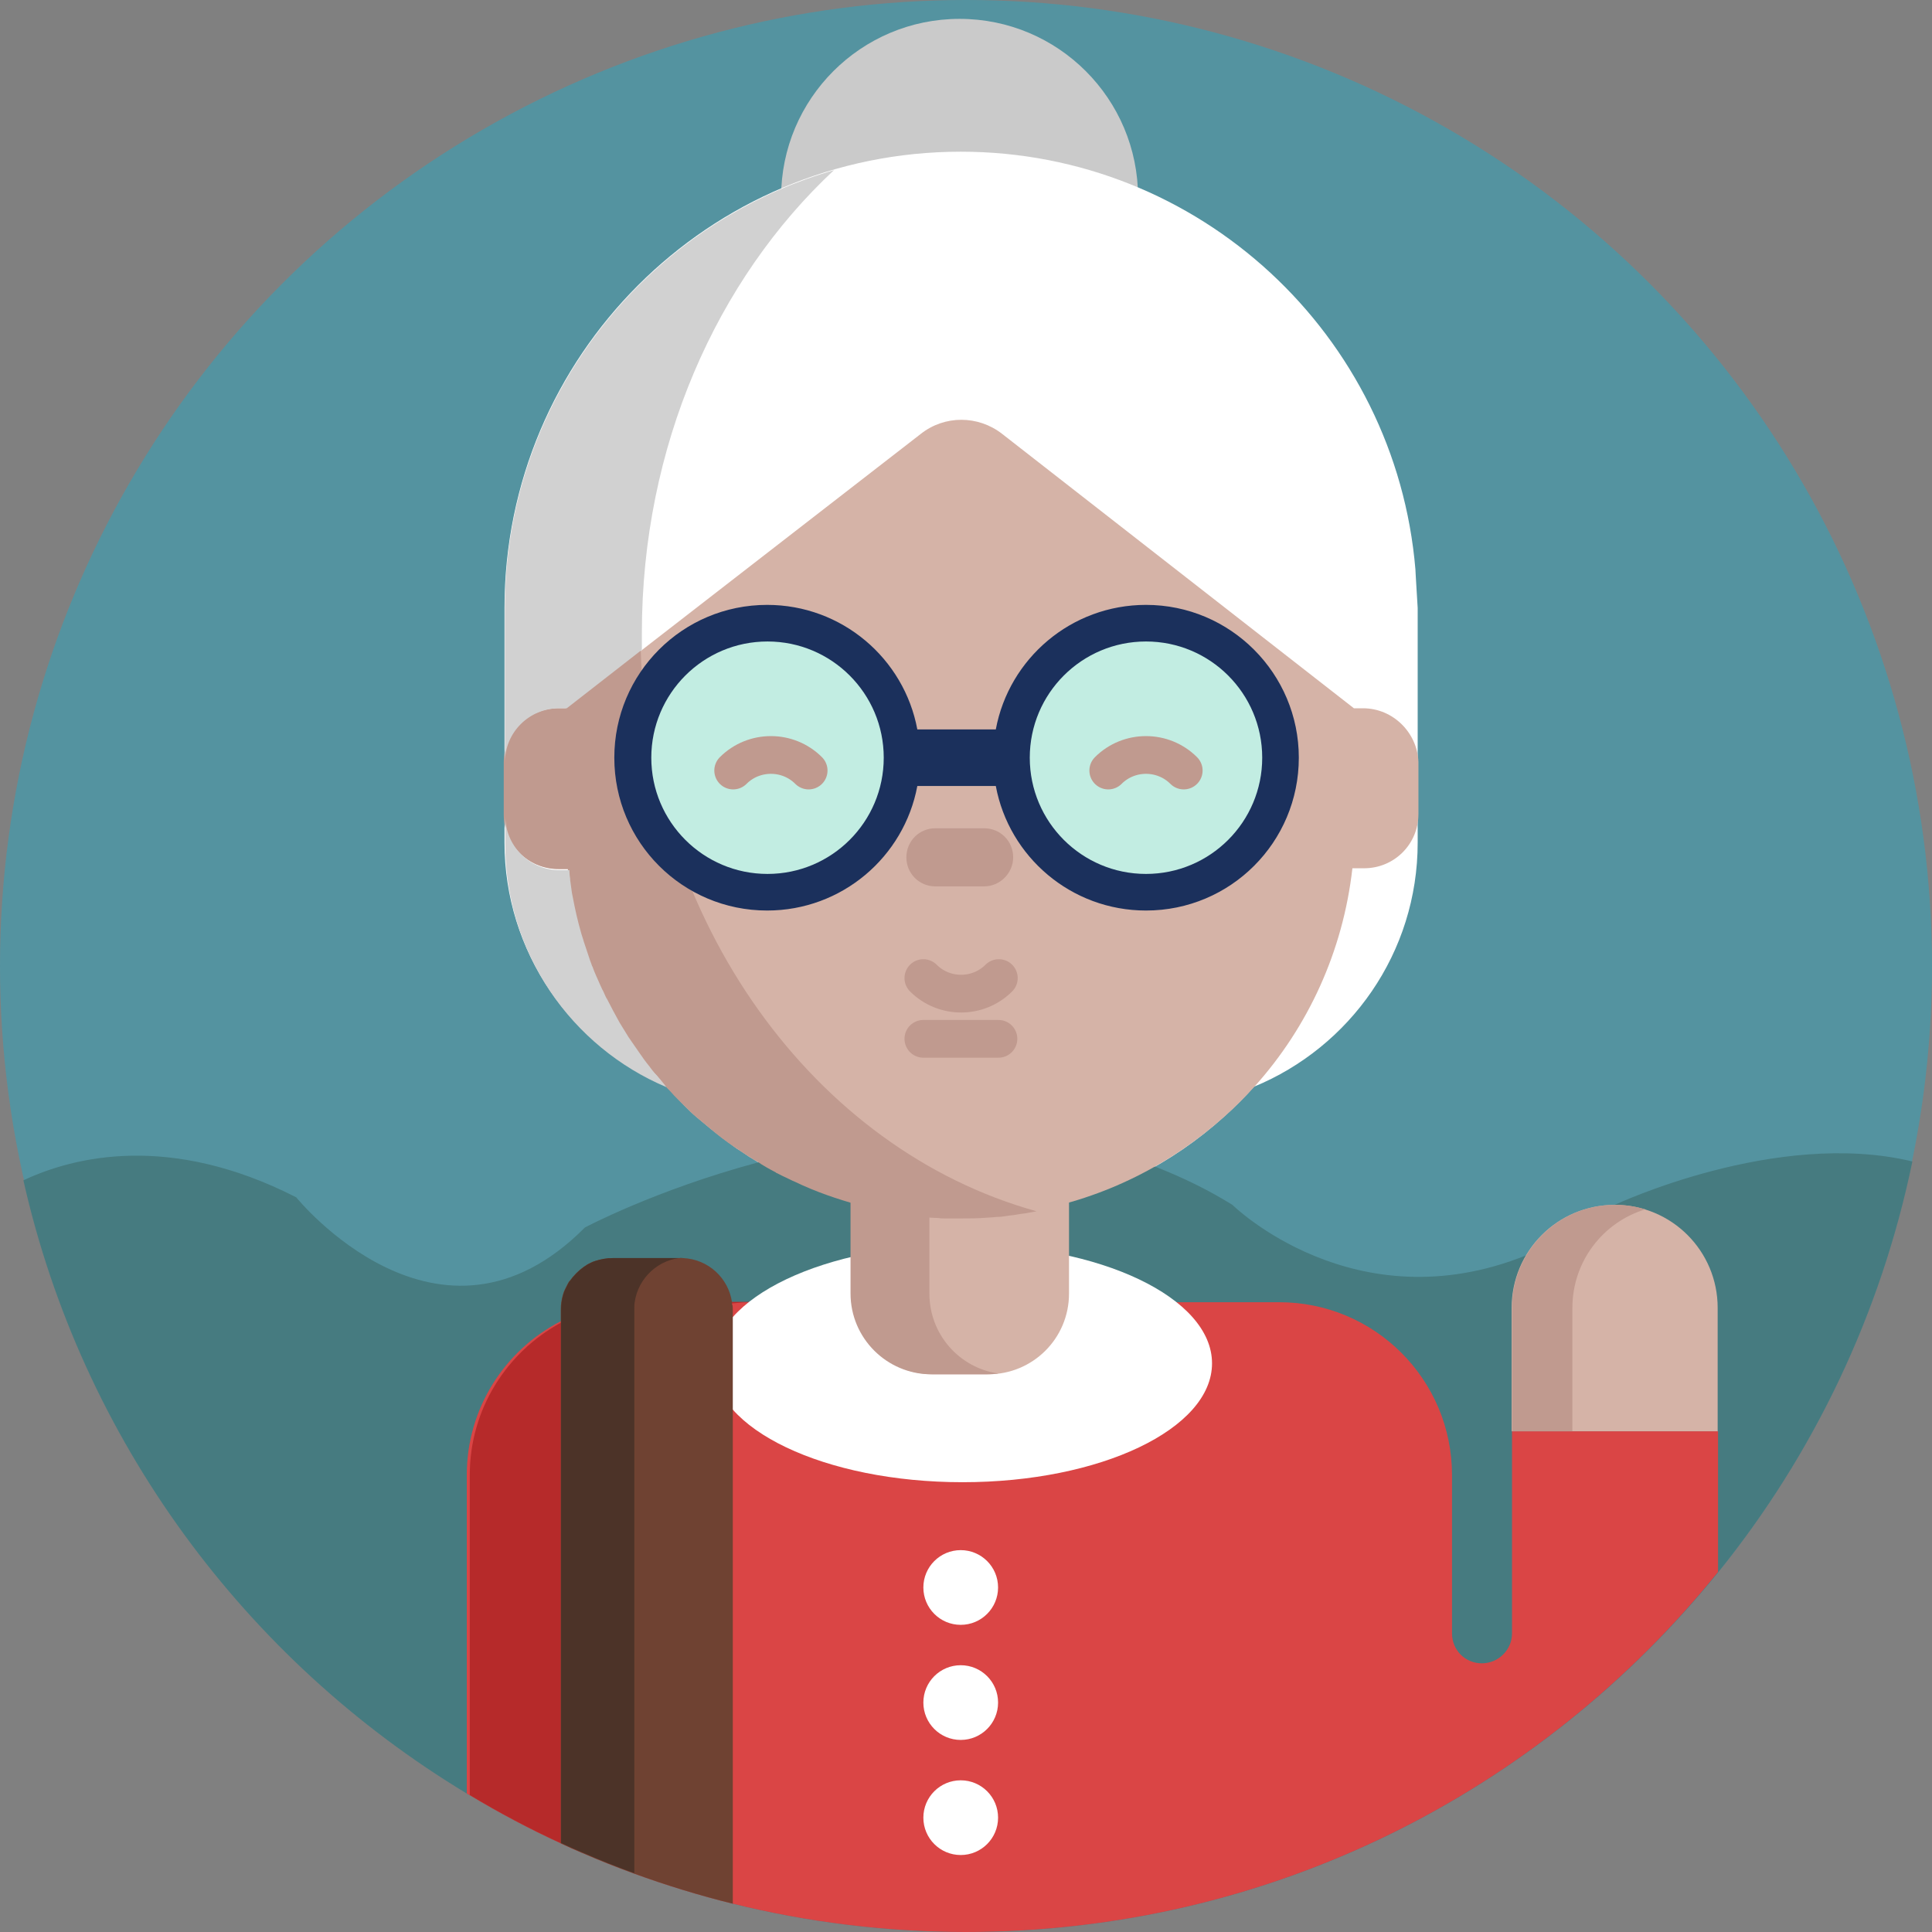 <?xml version="1.0" encoding="utf-8"?>
<!-- Generator: Adobe Illustrator 22.0.1, SVG Export Plug-In . SVG Version: 6.00 Build 0)  -->
<svg version="1.1" xmlns="http://www.w3.org/2000/svg" xmlns:xlink="http://www.w3.org/1999/xlink" x="0px" y="0px"
	 viewBox="0 0 512 512" style="enable-background:new 0 0 512 512;" xml:space="preserve">
<rect x="0" y="0" width="512" height="512" fill="#808080" stroke="none"/>
<style type="text/css">
	.st0{fill:#E9B12D;}
	.st1{fill:#A9E7D8;}
	.st2{fill:#76CFB1;}
	.st3{fill:#AE6B5D;}
	.st4{fill:#7770D3;}
	.st5{fill:#5BA0F5;}
	.st6{fill:#DA4545;}
	.st7{fill:#89CCFC;}
	.st8{fill:#CD462A;}
	.st9{fill:#514896;}
	.st10{fill:#5493A0;}
	.st11{fill:#CC6B5C;}
	.st12{fill:#62AA8D;}
	.st13{fill:#8ABAAB;}
	.st14{fill:#C3791F;}
	.st15{fill:#E39123;}
	.st16{fill:#FFFFFF;}
	.st17{fill:none;stroke:#FFFFFF;stroke-width:10;stroke-linecap:round;stroke-miterlimit:10;}
	.st18{fill:none;stroke:#5F55AB;stroke-width:10;stroke-linecap:round;stroke-miterlimit:10;}
	.st19{fill:#A9671C;}
	.st20{fill:#D5B3A7;}
	.st21{fill:#C09A8F;}
	.st22{fill:#487F87;}
	.st23{fill:#1B305C;}
	.st24{fill:#172945;}
	.st25{fill:none;}
	.st26{fill:#B62A2A;}
	.st27{fill:#325859;}
	.st28{fill:#3F6E71;}
	.st29{fill:#284646;}
	.st30{fill:#8F2727;}
	.st31{fill:#29477C;}
	.st32{fill:#5B9BEE;}
	.st33{fill:#487FDE;}
	.st34{fill:#CD9829;}
	.st35{fill:#9F2A2A;}
	.st36{fill:#4C3328;}
	.st37{fill:#E8B94A;}
	.st38{fill:#DDF8F1;}
	.st39{fill:#3E2A22;}
	.st40{fill:#D3A971;}
	.st41{fill:#C79A5B;}
	.st42{fill:#233E76;}
	.st43{fill:#21395F;}
	.st44{fill:#487D82;}
	.st45{fill:none;stroke:#C79A5B;stroke-width:10;stroke-linecap:round;stroke-miterlimit:10;}
	.st46{fill:#5E3E31;}
	.st47{fill:#AC3939;}
	.st48{fill:#CA9628;}
	.st49{fill:#AF8F88;}
	.st50{fill:#815048;}
	.st51{fill:#6F4232;}
	.st52{fill:#5F55AB;}
	.st53{fill:#192A48;}
	.st54{fill:#152336;}
	.st55{fill:#192B49;}
	.st56{fill:#264173;}
	.st57{fill:#B06F1E;}
	.st58{fill:#4E88C0;}
	.st59{fill:#83C3F1;}
	.st60{fill:#CF9929;}
	.st61{fill:none;stroke:#FFFFFF;stroke-width:10;stroke-linecap:round;stroke-linejoin:round;stroke-miterlimit:10;}
	.st62{fill:#EAC262;}
	.st63{fill:#D6D5D4;}
	.st64{fill:#6BBA9B;}
	.st65{fill:#63AA8F;}
	.st66{fill:none;stroke:#3E2A22;stroke-width:10;stroke-linecap:round;stroke-miterlimit:10;}
	.st67{fill:#CA7D1F;}
	.st68{fill:#213B64;}
	.st69{fill:#CDF8EC;}
	.st70{fill:#C59125;}
	.st71{fill:none;stroke:#C09A8F;stroke-width:10;stroke-linecap:round;stroke-miterlimit:10;}
	.st72{fill:#32579B;}
	.st73{fill:#172843;}
	.st74{fill:#D66767;}
	.st75{fill:#A74949;}
	.st76{fill:#EBC76F;}
	.st77{fill:#7A4940;}
	.st78{fill:#182A48;}
	.st79{fill:none;stroke:#A0794A;stroke-width:10;stroke-linecap:round;stroke-miterlimit:10;}
	.st80{fill:#C37A20;}
	.st81{fill:#D26D5C;}
	.st82{fill:#A45752;}
	.st83{fill:#284579;}
	.st84{fill:#88C7F4;}
	.st85{fill:#6EB6F0;}
	.st86{fill:#32221E;}
	.st87{fill:#E7A6A6;}
	.st88{fill:#C59191;}
	.st89{fill:#AA3B3B;}
	.st90{fill:#B83E3E;}
	.st91{fill:none;stroke:#5F55A9;stroke-width:10;stroke-linecap:round;stroke-miterlimit:10;}
	.st92{fill:#963838;}
	.st93{fill:#402B25;}
	.st94{fill:#6B6ABA;}
	.st95{fill:#BABABA;}
	.st96{fill:#D1D1D1;}
	.st97{fill:#264377;}
	.st98{fill:#A19BF5;}
	.st99{fill:#3C2A21;}
	.st100{fill:none;stroke:#4C3328;stroke-width:10;stroke-linecap:round;stroke-miterlimit:10;}
	.st101{fill:#C1781F;}
	.st102{fill:#E3A147;}
	.st103{fill:#F2D2A1;}
	.st104{fill:#4F372D;}
	.st105{fill:none;stroke:#DA4545;stroke-width:10;stroke-linecap:round;stroke-miterlimit:10;}
	.st106{fill:#AA3928;}
	.st107{fill:#8C2C22;}
	.st108{fill:#BF4336;}
	.st109{fill:#5797D4;}
	.st110{fill:#CFCFCF;}
	.st111{fill:#613A2E;}
	.st112{fill:none;stroke:#B18653;stroke-width:10;stroke-linecap:round;stroke-miterlimit:10;}
	.st113{fill:#B13B3B;}
	.st114{fill:#16263A;}
	.st115{fill:none;stroke:#16263A;stroke-width:10;stroke-miterlimit:10;}
	.st116{fill:#C87D20;}
	.st117{fill:#E4F0FD;}
	.st118{fill:#AA3737;}
	.st119{fill:#BF771F;}
	.st120{fill:none;stroke:#CD462A;stroke-width:10;stroke-linejoin:round;stroke-miterlimit:10;}
	.st121{fill:#5696D2;}
	.st122{fill:#C0771E;}
	.st123{fill:#9B5F1B;}
	.st124{fill:#A83A29;}
	.st125{fill:#E7A74F;}
	.st126{fill:#C9924C;}
	.st127{fill:#C58E48;}
	.st128{fill:#BE8844;}
	.st129{fill:#916939;}
	.st130{fill:#264275;}
	.st131{fill:#253F65;}
	.st132{fill:#182A45;}
	.st133{fill:#162336;}
	.st134{fill:#93C7B7;}
	.st135{fill:#E6A4A4;}
	.st136{fill:#B06B1D;}
	.st137{fill:#484185;}
	.st138{fill:#DB6E6E;}
	.st139{fill:#6BBA9A;}
	.st140{fill:#CACCCC;}
	.st141{fill:#D4D4D4;}
	.st142{fill:#A98881;}
	.st143{fill:#213A62;}
	.st144{fill:#A2837D;}
	.st145{fill:#6FB8F4;}
	.st146{fill:#9B9E9E;}
	.st147{fill:#B2B3B3;}
	.st148{fill:#20385D;}
	.st149{fill:#335AA8;}
	.st150{fill:#BCE7FD;}
	.st151{fill:#3B2921;}
	.st152{fill:#AD3C3C;}
	.st153{fill:#9D3838;}
	.st154{fill:#603F33;}
	.st155{fill:#4D868B;}
	.st156{fill:#A2DDFD;}
	.st157{fill:#ECB6B6;}
	.st158{fill:#E8A346;}
	.st159{fill:#514C94;}
	.st160{fill:#D2F1E8;}
	.st161{fill:#BDD6CE;}
	.st162{fill:#B93B29;}
	.st163{fill:#E0AD70;}
	.st164{fill:#C57C21;}
	.st165{fill:#EDA34A;}
	.st166{fill:#2F538F;}
	.st167{fill:#2B4B78;}
	.st168{fill:#65AF91;}
	.st169{fill:#A7CEFC;}
	.st170{fill:#98BDE2;}
	.st171{fill:#CFE5F7;}
	.st172{fill:#5492CD;}
	.st173{fill:#97CCBC;}
	.st174{fill:#5491CA;}
	.st175{fill:#EDC563;}
	.st176{fill:#423C79;}
	.st177{fill:#D3B1A5;}
	.st178{fill:#BE988D;}
	.st179{fill:#A7E5D6;}
	.st180{fill:#F2FFF9;}
	.st181{fill:#D64545;}
	.st182{fill:#A73B3B;}
	.st183{fill:#15233A;}
	.st184{fill:none;stroke:#BE988D;stroke-width:10;stroke-linecap:round;stroke-miterlimit:10;}
	.st185{fill:#AF3A29;}
	.st186{fill:#FAF9FF;}
	.st187{fill:#CACACC;}
	.st188{fill:#372720;}
	.st189{fill:#3F2C26;}
	.st190{fill:#2D201C;}
	.st191{fill:#3D6D6F;}
	.st192{fill:#5B54A8;}
	.st193{fill:#325799;}
	.st194{fill:#E8C26E;}
	.st195{fill:#254784;}
	.st196{fill:#5696D4;}
	.st197{fill:#4F8AB6;}
	.st198{fill:#5FA4AC;}
	.st199{fill:#AA3524;}
	.st200{fill:#D15F4D;}
	.st201{fill:#2B294C;}
	.st202{fill:#A43A2A;}
	.st203{fill:#E7AE2D;}
	.st204{fill:#CD9729;}
	.st205{fill:none;stroke:#AA8253;stroke-width:10;stroke-linecap:round;stroke-miterlimit:10;}
	.st206{fill:none;stroke:#E18F23;stroke-width:10;stroke-linecap:round;stroke-linejoin:round;stroke-miterlimit:10;}
	.st207{fill:#CF9828;}
	.st208{fill:#B88926;}
	.st209{fill:#A17623;}
	.st210{fill:#96CCBC;}
	.st211{fill:#CF9A2A;}
	.st212{fill:#C57B20;}
	.st213{fill:#C7F1E6;}
	.st214{fill:#DC6363;}
	.st215{fill:#E89F9F;}
	.st216{fill:#C88C8C;}
	.st217{fill:#C16E6E;}
	.st218{fill:#A46060;}
	.st219{fill:#AA3626;}
	.st220{fill:#87EDC4;}
	.st221{fill:#D86552;}
	.st222{fill:#BC7620;}
	.st223{fill:#BA741E;}
	.st224{fill:#8F8CE3;}
	.st225{fill:#3A2820;}
	.st226{fill:#AC7060;}
	.st227{fill:#915F55;}
	.st228{fill:#49332A;}
	.st229{fill:#2D1F1B;}
	.st230{fill:#69B7BE;}
	.st231{fill:#D6D6D6;}
	.st232{fill:#B8B8B8;}
	.st233{fill:#CACACA;}
	.st234{fill:#467B80;}
	.st235{fill:#C2EDE2;}
	.st236{fill:#A9574F;}
	.st237{fill:#5595D2;}
	.st238{fill:#955949;}
	.st239{fill:#7E4B42;}
	.st240{fill:#89CCF1;}
	.st241{fill:#DD584A;}
	.st242{fill:#C18F26;}
	.st243{fill:#B33C2A;}
	.st244{fill:#D1A771;}
	.st245{fill:#B42A2A;}
	.st246{fill:#325797;}
	.st247{fill:#9F3529;}
	.st248{fill:#EDCE80;}
	.st249{fill:#F0DBAC;}
	.st250{fill:#CFB478;}
	.st251{fill:#D4C29B;}
	.st252{fill:#993939;}
	.st253{fill:#D1AFA3;}
	.st254{fill:#BC968B;}
	.st255{fill:none;stroke:#BC968B;stroke-width:10;stroke-linecap:round;stroke-miterlimit:10;}
	.st256{fill:#814C3C;}
	.st257{fill:#C0EBE0;}
	.st258{fill:#A5E3D4;}
	.st259{fill:#15243C;}
	.st260{fill:#443E79;}
	.st261{fill:#F0FFF7;}
	.st262{fill:#9A764B;}
	.st263{fill:#826443;}
	.st264{fill:#D9AA74;}
	.st265{fill:#5DA186;}
	.st266{fill:#68B596;}
	.st267{fill:#E5C6BE;}
	.st268{fill:#D3B6B1;}
	.st269{fill:none;stroke:#BAA09C;stroke-width:10;stroke-linecap:round;stroke-miterlimit:10;}
	.st270{fill:#F4D78F;}
	.st271{fill:#20385F;}
	.st272{fill:#BA8727;}
	.st273{fill:#5A9C82;}
	.st274{fill:none;stroke:#E39123;stroke-width:10;stroke-linecap:round;stroke-linejoin:round;stroke-miterlimit:10;}
	.st275{fill:#60392D;}
	.st276{fill:#CCCCCC;}
	.st277{fill:#844F3E;}
	.st278{fill:#F3FFFB;}
	.st279{fill:#365E60;}
	.st280{fill:#D84545;}
	.st281{fill:#A83B3B;}
	.st282{fill:#253F70;}
	.st283{fill:#EAADAD;}
	.st284{fill:#443E7C;}
	.st285{fill:#3D6B9F;}
	.st286{fill:#4274BC;}
	.st287{fill:#AF3827;}
	.st288{fill:#E59D9D;}
	.st289{fill:#C48989;}
	.st290{fill:none;stroke:#9B621A;stroke-width:10;stroke-linecap:round;stroke-linejoin:round;stroke-miterlimit:10;}
	.st291{fill:#213A5E;}
	.st292{fill:#2D507A;}
	.st293{fill:#528EC8;}
	.st294{fill:#EFD696;}
	.st295{fill:#D1BA87;}
	.st296{fill:#FDFCFC;}
	.st297{fill:#86CBFC;}
	.st298{fill:#7AB7DA;}
	.st299{fill:#192C4C;}
	.st300{fill:#BCBCBC;}
	.st301{fill:#A13838;}
	.st302{fill:#75BDF6;}
	.st303{fill:#D0B1AA;}
	.st304{fill:#142233;}
	.st305{fill:#E6C4BB;}
	.st306{fill:#BDBDBD;}
	.st307{fill:#E8A192;}
	.st308{fill:#A43939;}
	.st309{fill:#162640;}
	.st310{fill:#27457C;}
	.st311{fill:#EFBE5E;}
	.st312{fill:#87EDC5;}
	.st313{fill:#A03838;}
	.st314{fill:#833232;}
	.st315{fill:#47417F;}
	.st316{fill:none;stroke:#915F55;stroke-width:10;stroke-linecap:round;stroke-miterlimit:10;}
	.st317{fill:#BC8B25;}
	.st318{fill:#473129;}
	.st319{fill:#67B394;}
	.st320{fill:#599A80;}
	.st321{fill:#B13D3D;}
</style>
<g id="BULINE">
	<g>
		<circle id="XMLID_2920_" class="st10" cx="256" cy="256" r="256"/>
	</g>
</g>
<g id="Icons">
	<g id="XMLID_3140_">
		<circle id="XMLID_3149_" class="st233" cx="254.3" cy="52.3" r="47.3"/>
		<path id="XMLID_3935_" class="st16" d="M375.2,152.8c0-0.6-0.1-1.2-0.1-1.9c-5.2-62-57.1-110.7-120.5-110.7h0
			c-66.8,0-120.9,54.1-120.9,120.9v40.9v13.8v7.5c0,28.9,17.6,53.8,42.7,64.4c0,0,0,0,0,0c0,0,0,0,0.1,0.1c0,0,0,0,0,0
			c0.5,0.6,1,1.2,1.6,1.7c0.5,0.6,1.1,1.1,1.6,1.7c0.5,0.6,1.1,1.1,1.6,1.7c1.1,1.1,2.2,2.2,3.4,3.2c0.6,0.5,1.2,1,1.8,1.5
			c0.6,0.5,1.2,1,1.8,1.5c2.1,1.7,4.2,3.3,6.3,4.8c0.5,0.4,1,0.7,1.5,1c0.6,0.4,1.2,0.8,1.8,1.2c0.5,0.4,1.1,0.7,1.6,1
			c0.1,0.1,0.2,0.1,0.3,0.2c0.6,0.4,1.2,0.8,1.9,1.1c0,0,0.1,0.1,0.1,0.1c0.5,0.3,1,0.6,1.5,0.9c0.3,0.2,0.6,0.3,0.9,0.5
			c0.5,0.3,1,0.6,1.5,0.8c0,0,0.1,0.1,0.1,0.1c0,0,0,0,0,0l0,0c0.6,0.3,1.2,0.6,1.8,0.9c0.6,0.3,1.3,0.6,1.9,0.9
			c0.4,0.2,0.9,0.4,1.3,0.6c5.5,2.5,11.2,4.6,17.1,6.1c0.4,0.1,0.8,0.2,1.2,0.3c0.5,0.1,1,0.2,1.5,0.4c0.2,0.1,0.4,0.1,0.7,0.2
			c0.6,0.1,1.2,0.3,1.8,0.4l0.8,0.1c0.5,0.1,1,0.2,1.5,0.3c0.5,0.1,1.1,0.2,1.7,0.3c0.1,0,0.2,0.1,0.4,0.1c0.6,0.1,1.1,0.2,1.7,0.3
			c0.5,0.1,1,0.1,1.5,0.2c0.3,0,0.7,0.1,1,0.1c0.4,0.1,0.8,0.1,1.2,0.1c0.5,0.1,1,0.1,1.5,0.2c0.3,0,0.6,0.1,0.9,0.1
			c0.5,0.1,1,0.1,1.5,0.1c0.7,0.1,1.4,0.1,2.1,0.1c0.5,0,1.1,0,1.6,0.1c0.5,0,1,0,1.5,0c0.8,0,1.7,0,2.5,0c2.4,0,4.8-0.1,7.1-0.2
			c0.5,0,1.1-0.1,1.6-0.1c0.4,0,0.8-0.1,1.1-0.1c0.7-0.1,1.4-0.1,2.2-0.2c0.5,0,0.9-0.1,1.4-0.2c0.3,0,0.6-0.1,0.9-0.1
			c0.6-0.1,1.2-0.2,1.8-0.3c0.9-0.1,1.7-0.3,2.6-0.4c0.5-0.1,1.1-0.2,1.6-0.3c0,0,0,0-0.1,0c18.9-3.7,35.9-12.4,49.6-24.8
			c2.8-2.5,5.5-5.2,8-8c25.5-10.5,43.4-35.5,43.4-64.7v-7.5v-13.8v-40.9C375.5,158.4,375.4,155.6,375.2,152.8z"/>
		<path id="XMLID_3226_" class="st234" d="M506.8,307.8c-8.4,40.6-26.3,77.7-51.4,108.8C408.4,474.8,336.6,512,256,512
			c-21.3,0-42-2.6-61.8-7.5c-8.9-2.2-17.7-4.9-26.2-8c-4.7-1.7-9.2-3.5-13.8-5.5c-1.9-0.8-3.7-1.6-5.6-2.5
			c-8.3-3.8-16.4-8.1-24.2-12.8c-0.2-0.1-0.4-0.2-0.7-0.4c-58.7-35.4-102-93.7-117.5-162.5c13.4-6.3,38.8-12.6,72.3,4.5
			c0,0,37.9,46.9,76.5,8c0,0,18.6-9.9,45.7-17.2c7.8-2.1,16.2-4,25.2-5.4c0.1,0,0.3,0,0.4-0.1c2.7-0.4,5.3-0.8,8.1-1.1
			c4.3-0.5,8.6-0.8,13.1-1c11.4-0.5,23.3,0,35.1,2.2c7.9,1.4,15.8,3.6,23.6,6.5c6.9,2.7,13.8,6,20.4,10.1c0,0,32.2,31.7,77.8,13.4
			c7.5-3,15.4-7.4,23.5-13.4h0C428,319.3,470.7,299.1,506.8,307.8z"/>
		<path id="XMLID_3190_" class="st6" d="M455.3,379.3v37.3C408.4,474.8,336.6,512,256,512c-21.3,0-42-2.6-61.8-7.5
			c-8.9-2.2-17.7-4.9-26.2-8c-4.7-1.7-9.2-3.5-13.8-5.5c-1.9-0.8-3.7-1.6-5.6-2.5c-8.3-3.8-16.4-8.1-24.2-12.8
			c-0.2-0.1-0.4-0.2-0.7-0.4v-84.4c0-17.7,10.1-33.1,24.8-40.7c5.9-3,12.5-4.8,19.5-5.1c0.5,0,1,0,1.5,0H339
			c25.3,0,45.8,20.5,45.8,45.8v42c0,2.2,0.9,4.2,2.3,5.6c1.4,1.4,3.4,2.3,5.6,2.3c4.4,0,8-3.6,8-7.9v-53.6H455.3z"/>
		<path id="XMLID_2613_" class="st26" d="M200,345.1c-0.5,0-1.1,0-1.6,0c-1.4,0-2.8,0.2-4.2,0.3c-10.1,1.3-19.2,5.9-26.1,12.7
			c-8.5,8.3-13.8,19.9-13.8,32.7V491c-1.9-0.8-3.7-1.6-5.6-2.5c-8.3-3.8-16.4-8.1-24.2-12.8v-84.8c0-17.5,9.8-32.6,24.2-40.4
			c5.9-3.1,12.5-5,19.5-5.4c0.7,0,1.4-0.1,2.2-0.1H200z"/>
		<ellipse id="XMLID_3151_" class="st16" cx="255.1" cy="361.3" rx="66.1" ry="31.5"/>
		<path id="XMLID_3148_" class="st20" d="M261.9,364.2h-14.7c-11.8,0-21.4-9.6-21.4-21.4v-35.2c0-11.8,9.6-21.4,21.4-21.4h14.7
			c11.8,0,21.4,9.6,21.4,21.4v35.2C283.3,354.7,273.7,364.2,261.9,364.2z"/>
		<path id="XMLID_3147_" class="st21" d="M264.6,364c-1,0.1-2,0.2-3.1,0.2h-14.7c-11.8,0-21.4-9.6-21.4-21.4v-35.2
			c0-11.8,9.6-21.4,21.4-21.4h14.7c1,0,2.1,0.1,3.1,0.2c-10.3,1.5-18.3,10.4-18.3,21.2v35.2C246.3,353.6,254.2,362.5,264.6,364z"/>
		<path id="XMLID_3145_" class="st20" d="M361.2,187.7h-2.4L265.6,115c-6.4-5-15.3-5-21.6,0l-93.8,72.7h-2c-8,0-14.4,6.5-14.4,14.4
			v13.8c0,8,6.5,14.4,14.4,14.4h2.6c0,0.1,0,0.2,0,0.3c0.1,0.7,0.2,1.4,0.2,2c0,0.1,0,0.2,0,0.3c0.1,0.8,0.2,1.5,0.3,2.2
			c0.1,0.8,0.3,1.6,0.4,2.4c0.6,3.2,1.3,6.3,2.2,9.4c0.2,0.8,0.5,1.5,0.7,2.3c0.5,1.5,1,3,1.5,4.5c0,0,0,0,0,0
			c0.2,0.7,0.5,1.3,0.7,2c0.1,0.1,0.1,0.3,0.2,0.4c0.3,0.7,0.5,1.4,0.8,2c0.2,0.6,0.5,1.2,0.8,1.8c0.1,0.2,0.2,0.5,0.3,0.7
			c0.2,0.5,0.4,0.9,0.6,1.3c0.1,0.3,0.3,0.7,0.5,1c0.2,0.4,0.4,0.8,0.6,1.3c0.1,0.2,0.2,0.4,0.3,0.5c1,2,2.1,4,3.2,6
			c0.8,1.3,1.6,2.6,2.4,3.9c0.9,1.3,1.8,2.7,2.7,3.9c0.9,1.3,1.8,2.5,2.8,3.8c0.5,0.6,1,1.2,1.4,1.8c0.5,0.6,1,1.2,1.5,1.7
			c0,0,0,0.1,0.1,0.1c0.5,0.6,1,1.1,1.4,1.6c0,0,0,0,0.1,0.1c0.5,0.6,1,1.2,1.6,1.7c0.5,0.6,1.1,1.1,1.6,1.7
			c0.5,0.6,1.1,1.1,1.7,1.7c1.1,1.1,2.2,2.2,3.4,3.2c0.6,0.5,1.2,1,1.8,1.5c0.6,0.5,1.2,1,1.8,1.5c2,1.7,4.2,3.3,6.3,4.8
			c0.5,0.4,1,0.7,1.5,1c0.6,0.4,1.2,0.8,1.8,1.2c0.5,0.4,1.1,0.7,1.6,1c0.1,0.1,0.2,0.1,0.3,0.2c0.6,0.4,1.2,0.8,1.9,1.1
			c0,0,0.1,0,0.1,0.1c0.5,0.3,1,0.6,1.5,0.9c0.3,0.2,0.6,0.3,0.9,0.5c0.5,0.3,1,0.6,1.5,0.8c0,0,0.1,0,0.1,0.1
			c0.6,0.3,1.2,0.6,1.8,0.9c0.6,0.3,1.3,0.6,1.9,0.9c0.4,0.2,0.9,0.4,1.3,0.6c5.5,2.5,11.2,4.6,17.1,6.2c0.4,0.1,0.8,0.2,1.2,0.3
			c0.5,0.1,1,0.2,1.5,0.4c0.2,0.1,0.5,0.1,0.7,0.2c0.6,0.1,1.2,0.3,1.8,0.4l0.8,0.1c0.5,0.1,1,0.2,1.5,0.3c0.5,0.1,1.1,0.2,1.7,0.3
			c0.1,0,0.2,0,0.4,0.1c0.5,0.1,1.1,0.2,1.7,0.3c0.5,0.1,1,0.1,1.5,0.2c0.3,0.1,0.7,0.1,1,0.1c0.4,0.1,0.8,0.1,1.2,0.1
			c0.5,0.1,1,0.1,1.5,0.2c0.3,0,0.6,0.1,0.9,0.1c0.5,0,1,0.1,1.5,0.1c0.7,0,1.4,0.1,2.1,0.1c0.5,0,1.1,0,1.6,0.1c0.5,0,1,0,1.5,0
			c0.8,0,1.7,0,2.5,0c2.4,0,4.8-0.1,7.1-0.2c0.5,0,1-0.1,1.6-0.1c0.4,0,0.8-0.1,1.1-0.1c0.7-0.1,1.4-0.1,2.2-0.2
			c0.5-0.1,1-0.1,1.4-0.2c0.3,0,0.6-0.1,0.9-0.1c0.6-0.1,1.2-0.2,1.8-0.3c0.9-0.1,1.7-0.3,2.6-0.4c19.5-3.5,37-12.4,51.2-25.1
			c2.8-2.5,5.5-5.2,8-8c14.1-15.7,23.4-35.7,25.9-57.8h3.1c8,0,14.4-6.4,14.4-14.4v-13.8C375.6,194.2,369.2,187.7,361.2,187.7z"/>
		<path id="XMLID_3136_" class="st21" d="M274.7,321c-0.5,0.1-1.1,0.2-1.6,0.3c-0.9,0.2-1.7,0.3-2.6,0.4c-0.6,0.1-1.2,0.2-1.8,0.3
			c-0.3,0-0.6,0.1-0.9,0.1c-0.5,0.1-1,0.1-1.4,0.2c-0.7,0.1-1.4,0.2-2.2,0.2c-0.4,0-0.8,0.1-1.1,0.1c-0.5,0-1,0.1-1.6,0.1
			c-2.3,0.2-4.7,0.2-7.1,0.2c-0.8,0-1.7,0-2.5,0c-0.5,0-1,0-1.5,0c-0.5,0-1.1,0-1.6-0.1c-0.7,0-1.4-0.1-2.1-0.1
			c-0.5,0-1-0.1-1.5-0.1c-0.3,0-0.6,0-0.9-0.1c-0.5,0-1-0.1-1.5-0.2c-0.4,0-0.8-0.1-1.2-0.1c-0.3,0-0.7-0.1-1-0.1
			c-0.5-0.1-1-0.1-1.5-0.2c-0.6-0.1-1.1-0.2-1.7-0.3c-0.1,0-0.2,0-0.4-0.1c-0.6-0.1-1.1-0.2-1.7-0.3c-0.5-0.1-1-0.2-1.5-0.3
			l-0.8-0.2c-0.6-0.1-1.2-0.2-1.8-0.4c-0.2-0.1-0.5-0.1-0.7-0.2c-0.5-0.1-1-0.2-1.5-0.4c-0.4-0.1-0.8-0.2-1.2-0.3
			c-5.9-1.6-11.7-3.6-17.1-6.2c-0.5-0.2-0.9-0.4-1.3-0.6c-0.6-0.3-1.3-0.6-1.9-0.9c-0.6-0.3-1.2-0.6-1.8-0.9c-0.1,0-0.1,0-0.1-0.1
			c-0.5-0.3-1-0.5-1.5-0.8c-0.3-0.2-0.6-0.3-0.9-0.5c-0.5-0.3-1-0.6-1.5-0.9c0,0-0.1,0-0.1-0.1c-0.6-0.4-1.2-0.7-1.9-1.1
			c-0.1-0.1-0.2-0.1-0.3-0.2c-0.5-0.3-1.1-0.7-1.6-1c-0.6-0.4-1.2-0.8-1.8-1.2c-0.5-0.3-1-0.7-1.5-1c-2.2-1.5-4.3-3.1-6.3-4.8
			c-0.6-0.5-1.2-1-1.8-1.5c-0.6-0.5-1.2-1-1.8-1.5c-1.2-1-2.3-2.1-3.4-3.2c-0.6-0.6-1.1-1.1-1.7-1.7c-0.5-0.5-1.1-1.1-1.6-1.7
			c-0.5-0.6-1.1-1.1-1.6-1.7c0,0-0.1,0-0.1-0.1c-0.5-0.5-1-1.1-1.4-1.7c0,0-0.1,0-0.1-0.1c-0.5-0.6-1-1.2-1.5-1.7
			c-0.5-0.6-1-1.2-1.5-1.8c-1-1.2-1.9-2.5-2.8-3.8c-0.9-1.3-1.8-2.6-2.7-3.9c-0.8-1.3-1.6-2.6-2.4-3.9c-1.1-2-2.2-4-3.2-6
			c-0.1-0.2-0.2-0.3-0.3-0.5c-0.2-0.4-0.4-0.8-0.6-1.3c-0.2-0.3-0.3-0.6-0.5-1c-0.2-0.4-0.4-0.9-0.6-1.3c-0.1-0.2-0.2-0.5-0.3-0.7
			c-0.3-0.6-0.5-1.2-0.8-1.8c-0.3-0.7-0.6-1.4-0.8-2.1c-0.1-0.1-0.1-0.3-0.2-0.4c-0.2-0.7-0.5-1.3-0.7-2c0,0,0,0,0,0
			c-0.5-1.5-1-3-1.5-4.5c-0.2-0.8-0.5-1.5-0.7-2.3c-0.9-3.1-1.6-6.2-2.2-9.4c-0.2-0.8-0.3-1.6-0.4-2.4c-0.1-0.7-0.2-1.5-0.3-2.2
			c0-0.1,0-0.2,0-0.3c-0.1-0.7-0.2-1.4-0.2-2c0-0.1,0-0.2,0-0.3h-2.6c-8,0-14.4-6.5-14.4-14.4v-13.8c0-8,6.5-14.4,14.4-14.4h2
			l19.9-15.5C171.9,244.6,215.9,304.7,274.7,321z"/>
		<g id="XMLID_3131_">
			<path id="XMLID_3135_" class="st96" d="M170.1,167.8c0,1.5,0,3,0,4.4l-19.9,15.5h-2c-8,0-14.4,6.4-14.4,14.4v-40.9
				c0-33.4,13.5-63.6,35.4-85.5c14.2-14.2,32-24.9,51.8-30.6C190,74,170.1,118.2,170.1,167.8z"/>
			<path id="XMLID_3133_" class="st96" d="M175,286.1c-0.5-0.6-1-1.2-1.5-1.7c-0.5-0.6-1-1.2-1.4-1.8c-1-1.2-1.9-2.5-2.8-3.8
				c-0.9-1.3-1.8-2.6-2.7-3.9c-0.8-1.3-1.6-2.6-2.4-3.9c-1.1-2-2.2-4-3.2-6c-0.1-0.2-0.2-0.4-0.3-0.5c-0.2-0.4-0.4-0.8-0.6-1.3
				c-0.1-0.3-0.3-0.6-0.5-1c-0.2-0.4-0.4-0.9-0.6-1.3c-0.1-0.2-0.2-0.5-0.3-0.7c-0.3-0.6-0.5-1.2-0.8-1.8c-0.3-0.7-0.6-1.4-0.8-2
				c0-0.1-0.1-0.3-0.2-0.4c-0.2-0.7-0.5-1.3-0.7-2c0,0,0,0,0,0c-0.5-1.5-1-3-1.5-4.5c-0.2-0.8-0.5-1.5-0.7-2.3
				c-0.9-3.1-1.6-6.2-2.2-9.4c-0.2-0.8-0.3-1.6-0.4-2.4c-0.1-0.7-0.2-1.5-0.3-2.2c0-0.1,0-0.2,0-0.3c-0.1-0.7-0.2-1.4-0.2-2
				c0-0.1,0-0.2,0-0.3h-2.6c-8,0-14.4-6.4-14.4-14.4v7.5c0,28.9,17.6,53.8,42.7,64.4C176,287.3,175.5,286.7,175,286.1
				C175,286.1,175,286.1,175,286.1z"/>
		</g>
		<path id="XMLID_3127_" class="st21" d="M260.8,234.9h-12.9c-4.3,0-7.7-3.4-7.7-7.7v0c0-4.3,3.4-7.7,7.7-7.7h12.9
			c4.3,0,7.7,3.4,7.7,7.7v0C268.5,231.4,265,234.9,260.8,234.9z"/>
		<path id="XMLID_3124_" class="st71" d="M244.7,259.2c5.5,5.5,14.5,5.5,20,0"/>
		<line id="XMLID_3123_" class="st71" x1="244.7" y1="275.3" x2="264.6" y2="275.3"/>
		<path id="XMLID_3122_" class="st23" d="M303.7,160.3c-19.8,0-36.3,14.2-39.8,33h-20.8c-3.5-18.8-20-33-39.8-33
			c-22.4,0-40.5,18.1-40.5,40.5c0,22.4,18.1,40.5,40.5,40.5c19.8,0,36.3-14.2,39.8-33h20.8c3.5,18.8,20,33,39.8,33
			c22.4,0,40.5-18.1,40.5-40.5C344.2,178.5,326.1,160.3,303.7,160.3z"/>
		<circle id="XMLID_3106_" class="st235" cx="203.4" cy="200.8" r="30.8"/>
		<circle id="XMLID_3104_" class="st235" cx="303.7" cy="200.8" r="30.8"/>
		<circle id="XMLID_3101_" class="st16" cx="254.6" cy="420.7" r="9.9"/>
		<circle id="XMLID_3087_" class="st16" cx="254.6" cy="451.2" r="9.9"/>
		<circle id="XMLID_3086_" class="st16" cx="254.6" cy="481.7" r="9.9"/>
		<path id="XMLID_3084_" class="st71" d="M313.7,204.2c-5.5-5.5-14.5-5.5-20,0"/>
		<path id="XMLID_3081_" class="st71" d="M214.3,204.2c-5.5-5.5-14.5-5.5-20,0"/>
		<path id="XMLID_3177_" class="st51" d="M194.2,347.1v157.4c-8.9-2.2-17.7-4.9-26.2-8c-4.7-1.7-9.2-3.5-13.8-5.5
			c-1.9-0.8-3.7-1.6-5.6-2.5V347.1c0-1.4,0.2-2.8,0.6-4.1c0.1-0.4,0.3-0.9,0.5-1.3c0.2-0.4,0.4-0.8,0.6-1.2c0.2-0.4,0.4-0.8,0.7-1.1
			c0.5-0.7,1.1-1.4,1.7-2c0.6-0.6,1.3-1.2,2-1.7c0.4-0.2,0.7-0.5,1.1-0.7c0.2-0.1,0.4-0.2,0.6-0.3c0.4-0.2,0.8-0.4,1.2-0.5
			c1.5-0.5,3.1-0.8,4.8-0.8h18c0.2,0,0.4,0,0.6,0c6.7,0.3,12.1,5.3,13,11.8c0,0.1,0,0.2,0,0.4C194.2,346,194.2,346.6,194.2,347.1z"
			/>
		<path id="XMLID_2623_" class="st36" d="M181.1,333.3c-6.6,0.3-12,5.4-12.9,11.8c0,0,0,0,0,0c-0.1,0.6-0.1,1.3-0.1,1.9v149.4
			c-4.7-1.7-9.2-3.5-13.8-5.5c-1.9-0.8-3.7-1.6-5.6-2.5V347.1c0-1.4,0.2-2.8,0.6-4.1c0.1-0.4,0.3-0.9,0.5-1.3
			c0.2-0.4,0.4-0.8,0.6-1.2c0.2-0.4,0.4-0.8,0.7-1.1c0.5-0.7,1.1-1.4,1.7-2c0.6-0.6,1.3-1.2,2-1.7c0.4-0.2,0.7-0.5,1.1-0.7
			c0.2-0.1,0.4-0.2,0.6-0.3c0.4-0.2,0.8-0.4,1.2-0.5c1.5-0.5,3.1-0.8,4.8-0.8h18C180.7,333.3,180.9,333.3,181.1,333.3z"/>
		<path id="XMLID_3070_" class="st20" d="M455.3,379.3h-54.7v-32.7c0-15.1,12.2-27.3,27.3-27.3h0c15.1,0,27.3,12.2,27.3,27.3V379.3z
			"/>
		<path id="XMLID_3069_" class="st21" d="M436,320.5c-11.2,3.4-19.3,13.8-19.3,26.1v32.7h-16v-32.7c0-15.1,12.2-27.3,27.3-27.3
			C430.8,319.3,433.5,319.7,436,320.5z"/>
	</g>
</g>
</svg>
